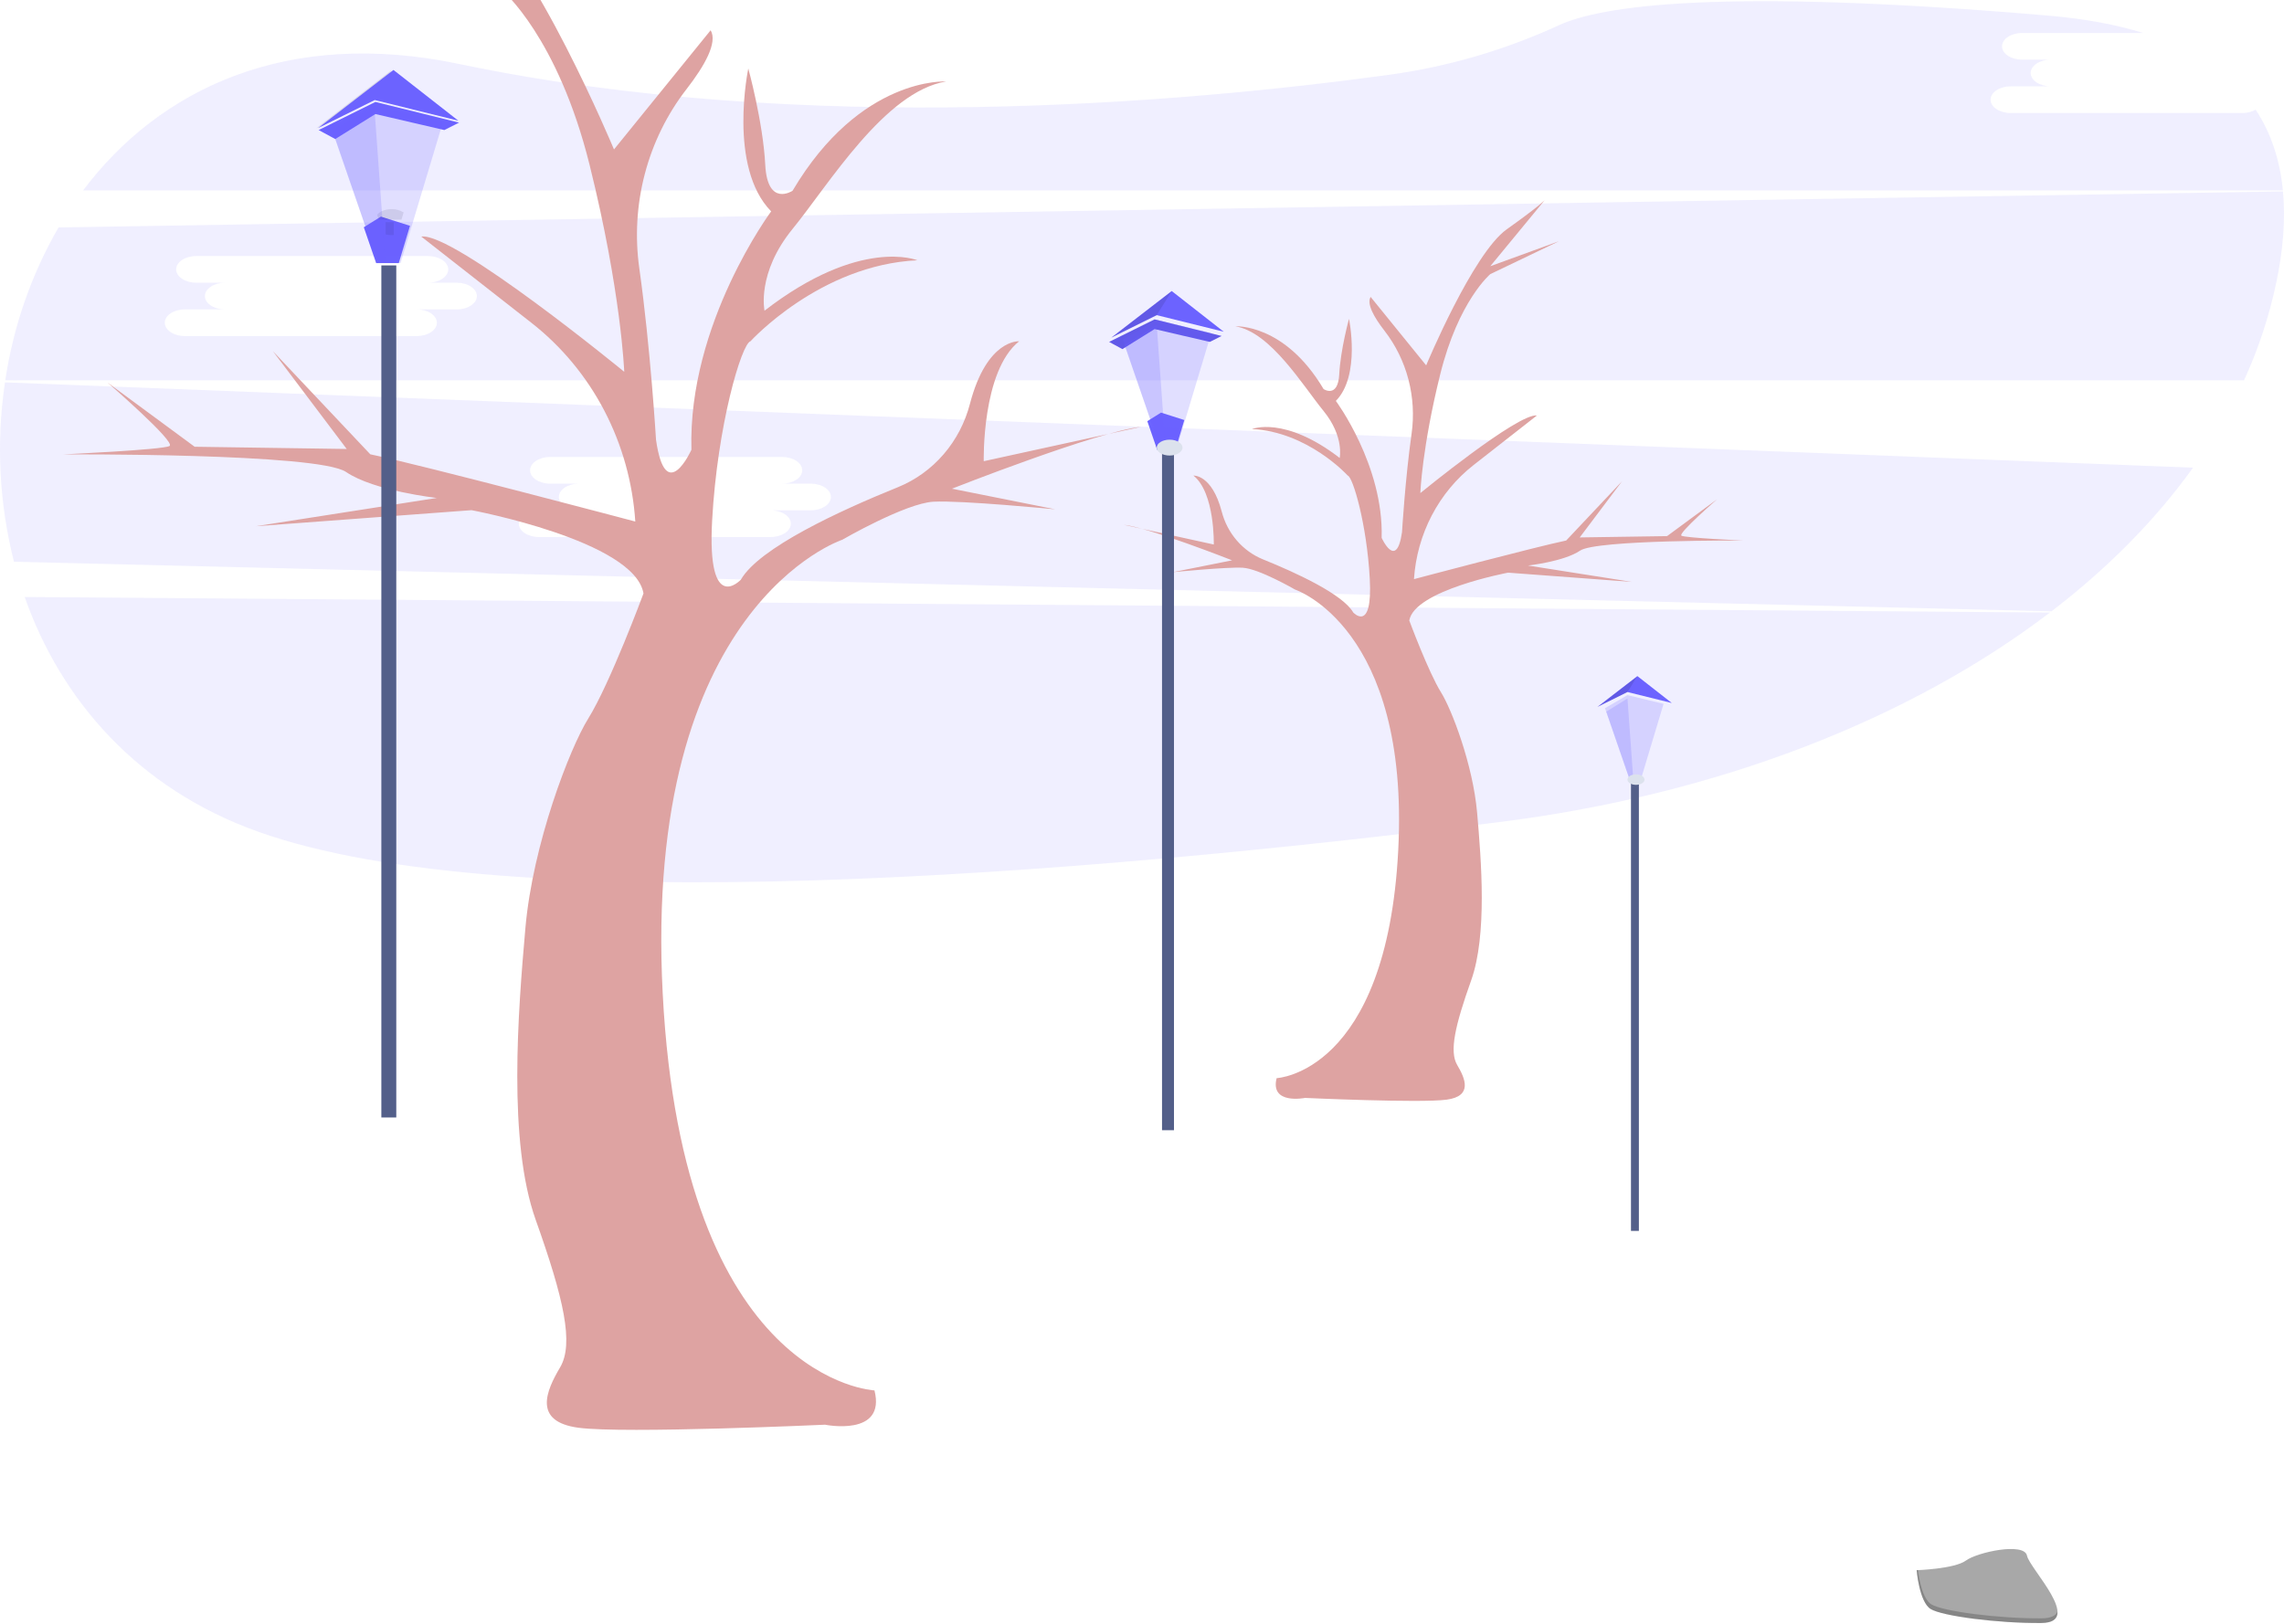 <svg width="627" height="446" viewBox="0 0 627 446" fill="none" xmlns="http://www.w3.org/2000/svg">
<g id="backG">
<path id="Vector" d="M308.128 95.859L304.479 93.881L316.955 87.697L335.35 92.251L332.113 93.881L316.955 90.359L308.128 95.859Z" fill="#6C63FF"/>
<path id="Vector_2" opacity="0.1" d="M308.128 95.859L304.479 93.881L316.955 87.697L335.35 92.251L332.113 93.881L316.955 90.359L308.128 95.859Z" fill="black"/>
<path id="Vector_3" d="M325.114 115.331L323.133 121.936L322.65 123.529H317.674L317.302 122.449L314.956 115.642L318.723 113.298L325.114 115.331Z" fill="#6C63FF"/>
<path id="Vector_4" opacity="0.1" d="M323.133 121.936L322.656 123.529H317.674L317.302 122.449C317.722 122.024 318.223 121.695 318.774 121.485C319.325 121.274 319.912 121.187 320.498 121.228C321.424 121.194 322.34 121.44 323.133 121.936V121.936Z" fill="black"/>
<path id="Vector_5" opacity="0.1" d="M320.964 124.072V126.911C320.81 126.911 320.657 126.911 320.498 126.911C320.057 126.913 319.618 126.86 319.189 126.752V124.072H320.964Z" fill="black"/>
<path id="Vector_6" opacity="0.1" d="M6.775 163.922C16.697 192.129 37.699 216.546 70.892 228.382C139.874 252.964 295.443 240.285 411.544 225.733C471.606 218.206 524.386 197.44 562.732 168.195L6.775 163.922Z" fill="#6C63FF"/>
<path id="Vector_7" d="M92.033 38.177L87.475 35.711L103.052 27.989L126.016 33.672L121.972 35.711L103.052 31.316L92.033 38.177Z" fill="#6C63FF"/>
<path id="Vector_8" d="M112.552 62.005L110.07 70.252L109.475 72.242H103.26L102.795 70.893L99.87 62.402L104.569 59.472L112.552 62.005Z" fill="#6C63FF"/>
<path id="Vector_9" opacity="0.1" d="M107.505 19.252L102.364 27.511L86.787 35.232L107.505 19.252Z" fill="black"/>
<path id="Vector_10" opacity="0.1" d="M110.799 58.33L110.21 60.32H103.984L103.524 58.971C104.225 58.055 105.741 57.42 107.509 57.42C108.668 57.389 109.81 57.704 110.799 58.33V58.33Z" fill="black"/>
<path id="Vector_11" opacity="0.1" d="M108.087 60.998V64.538C107.898 64.538 107.704 64.569 107.498 64.569C106.947 64.57 106.399 64.502 105.864 64.367V60.998H108.087Z" fill="black"/>
<path id="Vector_12" opacity="0.1" d="M615.63 31.032H551.955C548.93 31.032 546.448 29.384 546.448 27.37C546.448 25.355 548.93 23.707 551.955 23.707H562.968C559.938 23.707 557.461 22.059 557.461 20.045C557.461 18.03 559.938 16.382 562.968 16.382H555.103C552.073 16.382 549.596 14.734 549.596 12.72C549.596 10.705 552.073 9.057 555.103 9.057H588.344C580.968 6.768 572.366 5.144 562.402 4.296C471.724 -3.469 439.349 1.677 427.929 6.933C413.113 13.753 397.426 18.334 381.351 20.533C325.388 28.212 220.777 37.46 125.96 17.548C78.834 7.665 43.807 24.367 22.811 52.281H626.697C625.907 44.163 623.548 36.673 619.215 30.117C618.113 30.728 616.88 31.043 615.63 31.032V31.032Z" fill="#6C63FF"/>
<path id="Vector_13" opacity="0.1" d="M1.368 104.991C-1.078 121.412 -0.237 138.177 3.838 154.246L563.163 167.865C578.645 155.998 591.764 142.74 602.023 128.413L1.368 104.991ZM222.587 140.127H211.597C214.622 140.127 217.098 141.782 217.098 143.79C217.098 145.798 214.622 147.452 211.597 147.452H147.922C144.892 147.452 142.415 145.804 142.415 143.79C142.415 141.775 144.892 140.127 147.922 140.127H158.93C155.905 140.127 153.423 138.479 153.423 136.465C153.423 134.45 155.905 132.802 158.93 132.802H151.017C147.993 132.802 145.511 131.148 145.511 129.14C145.511 127.131 147.993 125.477 151.017 125.477H214.722C217.753 125.477 220.229 127.125 220.229 129.14C220.229 131.154 217.753 132.802 214.722 132.802H222.587C225.618 132.802 228.094 134.45 228.094 136.465C228.094 138.479 225.618 140.127 222.587 140.127Z" fill="#6C63FF"/>
<path id="Vector_14" opacity="0.1" d="M626.72 52.556L16.073 62.445C8.625 75.331 3.659 89.588 1.451 104.43H616.019C619.951 95.891 622.919 86.912 624.863 77.669C626.72 68.915 627.452 60.443 626.72 52.556ZM125.435 84.957H114.422C117.452 84.957 119.928 86.612 119.928 88.62C119.928 90.628 117.452 92.282 114.422 92.282H50.746C47.716 92.282 45.239 90.634 45.239 88.62C45.239 86.606 47.716 84.957 50.746 84.957H61.76C58.729 84.957 56.253 83.309 56.253 81.295C56.253 79.28 58.729 77.632 61.76 77.632H53.865C50.835 77.632 48.358 75.978 48.358 73.97C48.358 71.962 50.835 70.307 53.865 70.307H117.541C120.565 70.307 123.041 71.955 123.041 73.97C123.041 75.984 120.565 77.632 117.541 77.632H125.406C128.43 77.632 130.906 79.28 130.906 81.295C130.906 83.309 128.466 84.957 125.435 84.957Z" fill="#6C63FF"/>
<path id="Vector_15" d="M240.057 381.781C240.057 381.781 187.466 379.492 181.929 272.882C176.393 166.272 231.201 148.215 231.201 148.215C231.201 148.215 248.565 138.174 256.265 137.759C263.965 137.344 289.7 139.853 289.7 139.853L261.329 134.188C261.329 134.188 301.25 118.457 313.213 117.2L270.055 126.637C270.055 126.637 269.466 101.884 279.783 93.705C279.783 93.705 270.939 93.021 266.276 110.851C264.948 115.996 262.474 120.747 259.052 124.722C255.63 128.698 251.356 131.787 246.572 133.742C230.565 140.207 208.431 150.413 203.39 159.154C203.39 159.154 194.069 169.226 195.49 143.002C196.911 116.779 203.591 94.327 206.026 93.699C206.026 93.699 225.07 72.725 251.819 71.467C251.819 71.467 236.219 64.96 209.876 85.311C209.876 85.311 207.647 75.032 217.576 62.86C227.505 50.688 242.928 25.099 259.72 22.377C259.72 22.377 236.219 20.906 217.576 52.373C217.576 52.373 210.684 56.988 210.076 45.243C209.469 33.499 205.419 18.806 205.419 18.806C205.419 18.806 199.741 45.872 211.698 58.038C211.698 58.038 188.798 88.876 189.812 123.493C189.812 123.493 182.737 139.224 180.09 120.765C180.09 120.765 178.563 95.341 175.515 73.762C174.282 65.071 174.795 56.209 177.02 47.732C179.246 39.255 183.137 31.344 188.45 24.495C193.515 17.97 197.041 11.633 195.083 8.307L168.552 41.031C168.552 41.031 146.236 -12.448 130.028 -23.96C113.82 -35.473 111.792 -38 111.792 -38L137.928 -6.325L105.106 -18.326L137.928 -2.596C137.928 -2.596 153.128 10.223 161.842 45.237C170.556 80.251 171.364 102.086 171.364 102.086C171.364 102.086 124.557 63.696 115.642 64.954L145.929 88.675C154.168 95.124 160.974 103.33 165.886 112.737C170.798 122.145 173.701 132.534 174.4 143.204V143.204C174.4 143.204 115.843 127.681 101.657 124.745L74.913 96.421L95.177 123.28L53.435 122.669L29.527 105.046C29.527 105.046 48.394 121.412 46.542 122.462C44.691 123.512 17.163 124.769 17.163 124.769C17.163 124.769 87.271 124.348 94.989 129.591C102.707 134.835 119.911 136.727 119.911 136.727L70.267 144.486L129.438 140.085C129.438 140.085 174.218 148.472 176.647 162.951C176.647 162.951 167.526 187.588 161.453 197.354C156.406 205.473 146.253 231.758 144.231 254.838C142.209 277.918 139.367 313.365 147.067 334.974C154.767 356.583 157.603 368.962 153.753 375.463C149.903 381.964 146.253 390.358 158.818 392.036C171.382 393.715 226.496 391.2 226.496 391.2C226.496 391.2 243.306 394.618 240.057 381.781Z" fill="#DEA3A2"/>
<path id="Vector_16" d="M108.785 72.877H104.688V306.84H108.785V72.877Z" fill="#535F89"/>
<path id="Vector_17" d="M87.295 35.19L102.872 27.468L125.836 33.151L108.013 19.209L87.295 35.19Z" fill="#6C63FF"/>
<path id="Vector_18" opacity="0.2" d="M91.233 35.837L103.768 72.194H109.982L121.585 33.584L102.872 29.08L91.233 35.837Z" fill="#6C63FF"/>
<path id="Vector_19" opacity="0.2" d="M102.872 30.794L105.837 72.193H103.768L91.852 37.656L102.872 30.794Z" fill="#6C63FF"/>
<path id="Vector_20" d="M526.16 431.146C526.16 431.146 536.549 430.81 539.68 428.503C542.81 426.195 555.663 423.436 556.442 427.142C557.22 430.847 572.054 445.552 560.321 445.65C548.588 445.747 533.07 443.763 529.975 441.792C526.88 439.82 526.16 431.146 526.16 431.146Z" fill="#A8A8A8"/>
<path id="Vector_21" opacity="0.2" d="M560.533 444.362C548.8 444.459 533.277 442.469 530.152 440.504C527.793 439.002 526.827 433.612 526.508 431.128H526.16C526.16 431.128 526.821 439.82 529.975 441.792C533.129 443.764 548.624 445.754 560.351 445.65C563.741 445.65 564.908 444.38 564.843 442.531C564.342 443.623 563.051 444.343 560.533 444.362Z" fill="black"/>
<path id="Vector_22" d="M350.457 296.042C350.457 296.042 380.662 294.723 383.84 233.498C387.018 172.272 355.54 161.895 355.54 161.895C355.54 161.895 345.57 156.127 341.148 155.889C336.726 155.651 321.945 157.11 321.945 157.11L338.235 153.856C338.235 153.856 315.312 144.822 308.443 144.089L333.206 149.51C333.206 149.51 333.554 135.293 327.617 130.587C327.617 130.587 332.675 130.196 335.376 140.433C336.136 143.388 337.555 146.118 339.52 148.402C341.486 150.686 343.941 152.46 346.69 153.581C355.887 157.299 368.599 163.159 371.494 168.176C371.494 168.176 376.847 173.963 376.028 158.898C375.208 143.833 371.376 130.941 369.979 130.581C369.979 130.581 359.042 118.537 343.677 117.811C343.677 117.811 352.639 114.081 367.768 125.746C367.768 125.746 369.047 119.843 363.346 112.854C357.644 105.865 348.801 91.166 339.137 89.603C339.137 89.603 352.639 88.754 363.346 106.829C363.346 106.829 367.302 109.478 367.65 102.733C367.997 95.988 370.326 87.552 370.326 87.552C370.326 87.552 373.587 103.093 366.718 110.083C366.718 110.083 379.872 127.785 379.288 147.678C379.288 147.678 383.362 156.713 384.877 146.11C384.877 146.11 385.75 131.508 387.501 119.123C388.208 114.131 387.913 109.041 386.635 104.172C385.357 99.303 383.123 94.759 380.072 90.824C377.166 87.082 375.137 83.438 376.263 81.527L391.51 100.322C391.51 100.322 404.31 69.599 413.62 62.97C422.929 56.341 424.097 54.9 424.097 54.9L409.109 73.097L427.976 66.23L409.109 75.27C409.109 75.27 400.384 82.595 395.378 102.739C390.372 122.883 389.907 135.391 389.907 135.391C389.907 135.391 416.774 113.385 421.915 114.081L404.517 127.699C399.784 131.404 395.875 136.118 393.054 141.521C390.232 146.924 388.564 152.892 388.161 159.02V159.02C388.161 159.02 421.768 150.102 429.945 148.417L445.275 132.149L433.666 147.569L457.638 147.208L471.376 137.088C471.376 137.088 460.551 146.488 461.583 147.092C462.615 147.697 478.463 148.417 478.463 148.417C478.463 148.417 438.194 148.179 433.772 151.188C429.35 154.198 419.457 155.284 419.457 155.284L447.981 159.777L413.997 157.244C413.997 157.244 388.279 162.066 386.876 170.38C386.876 170.38 392.118 184.53 395.608 190.139C398.503 194.797 404.334 209.899 405.495 223.151C406.657 236.403 408.29 256.767 403.868 269.177C399.446 281.587 397.819 288.71 400.03 292.434C402.241 296.158 404.334 300.98 397.117 301.951C389.901 302.921 358.246 301.468 358.246 301.468C358.246 301.468 348.588 303.416 350.457 296.042Z" fill="#DEA3A2"/>
<path id="Vector_23" d="M322.281 122.907H318.997V310.337H322.281V122.907Z" fill="#535F89"/>
<path id="Vector_24" d="M305.065 92.716L317.541 86.532L335.936 91.086L321.662 79.915L305.065 92.716Z" fill="#6C63FF"/>
<path id="Vector_25" opacity="0.2" d="M308.219 93.235L318.26 122.364H323.236L332.534 91.428L317.541 87.82L308.219 93.235Z" fill="#6C63FF"/>
<path id="Vector_26" opacity="0.2" d="M317.54 89.194L319.917 122.364H318.26L308.714 94.694L317.54 89.194Z" fill="#6C63FF"/>
<path id="Vector_27" opacity="0.1" d="M321.662 79.915L317.541 86.532L305.065 92.716L321.662 79.915Z" fill="black"/>
<path id="Vector_28" d="M321.078 125.086C323.035 125.086 324.621 124.111 324.621 122.907C324.621 121.704 323.035 120.728 321.078 120.728C319.121 120.728 317.535 121.704 317.535 122.907C317.535 124.111 319.121 125.086 321.078 125.086Z" fill="#DCE2ED"/>
<path id="Vector_29" d="M449.903 214.068H447.733V337.984H449.903V214.068Z" fill="#535F89"/>
<path id="Vector_30" d="M438.524 194.107L446.772 190.017L458.935 193.033L449.496 185.646L438.524 194.107Z" fill="#6C63FF"/>
<path id="Vector_31" opacity="0.2" d="M440.605 194.449L447.244 213.708H450.54L456.683 193.259L446.772 190.872L440.605 194.449Z" fill="#6C63FF"/>
<path id="Vector_32" opacity="0.2" d="M446.772 191.781L448.346 213.708H447.244L440.935 195.413L446.772 191.781Z" fill="#6C63FF"/>
<path id="Vector_33" opacity="0.1" d="M449.496 185.646L446.772 190.017L438.524 194.107L449.496 185.646Z" fill="black"/>
<path id="Vector_34" d="M449.113 215.508C450.406 215.508 451.454 214.863 451.454 214.068C451.454 213.272 450.406 212.627 449.113 212.627C447.82 212.627 446.772 213.272 446.772 214.068C446.772 214.863 447.82 215.508 449.113 215.508Z" fill="#DCE2ED"/>
</g>
</svg>
